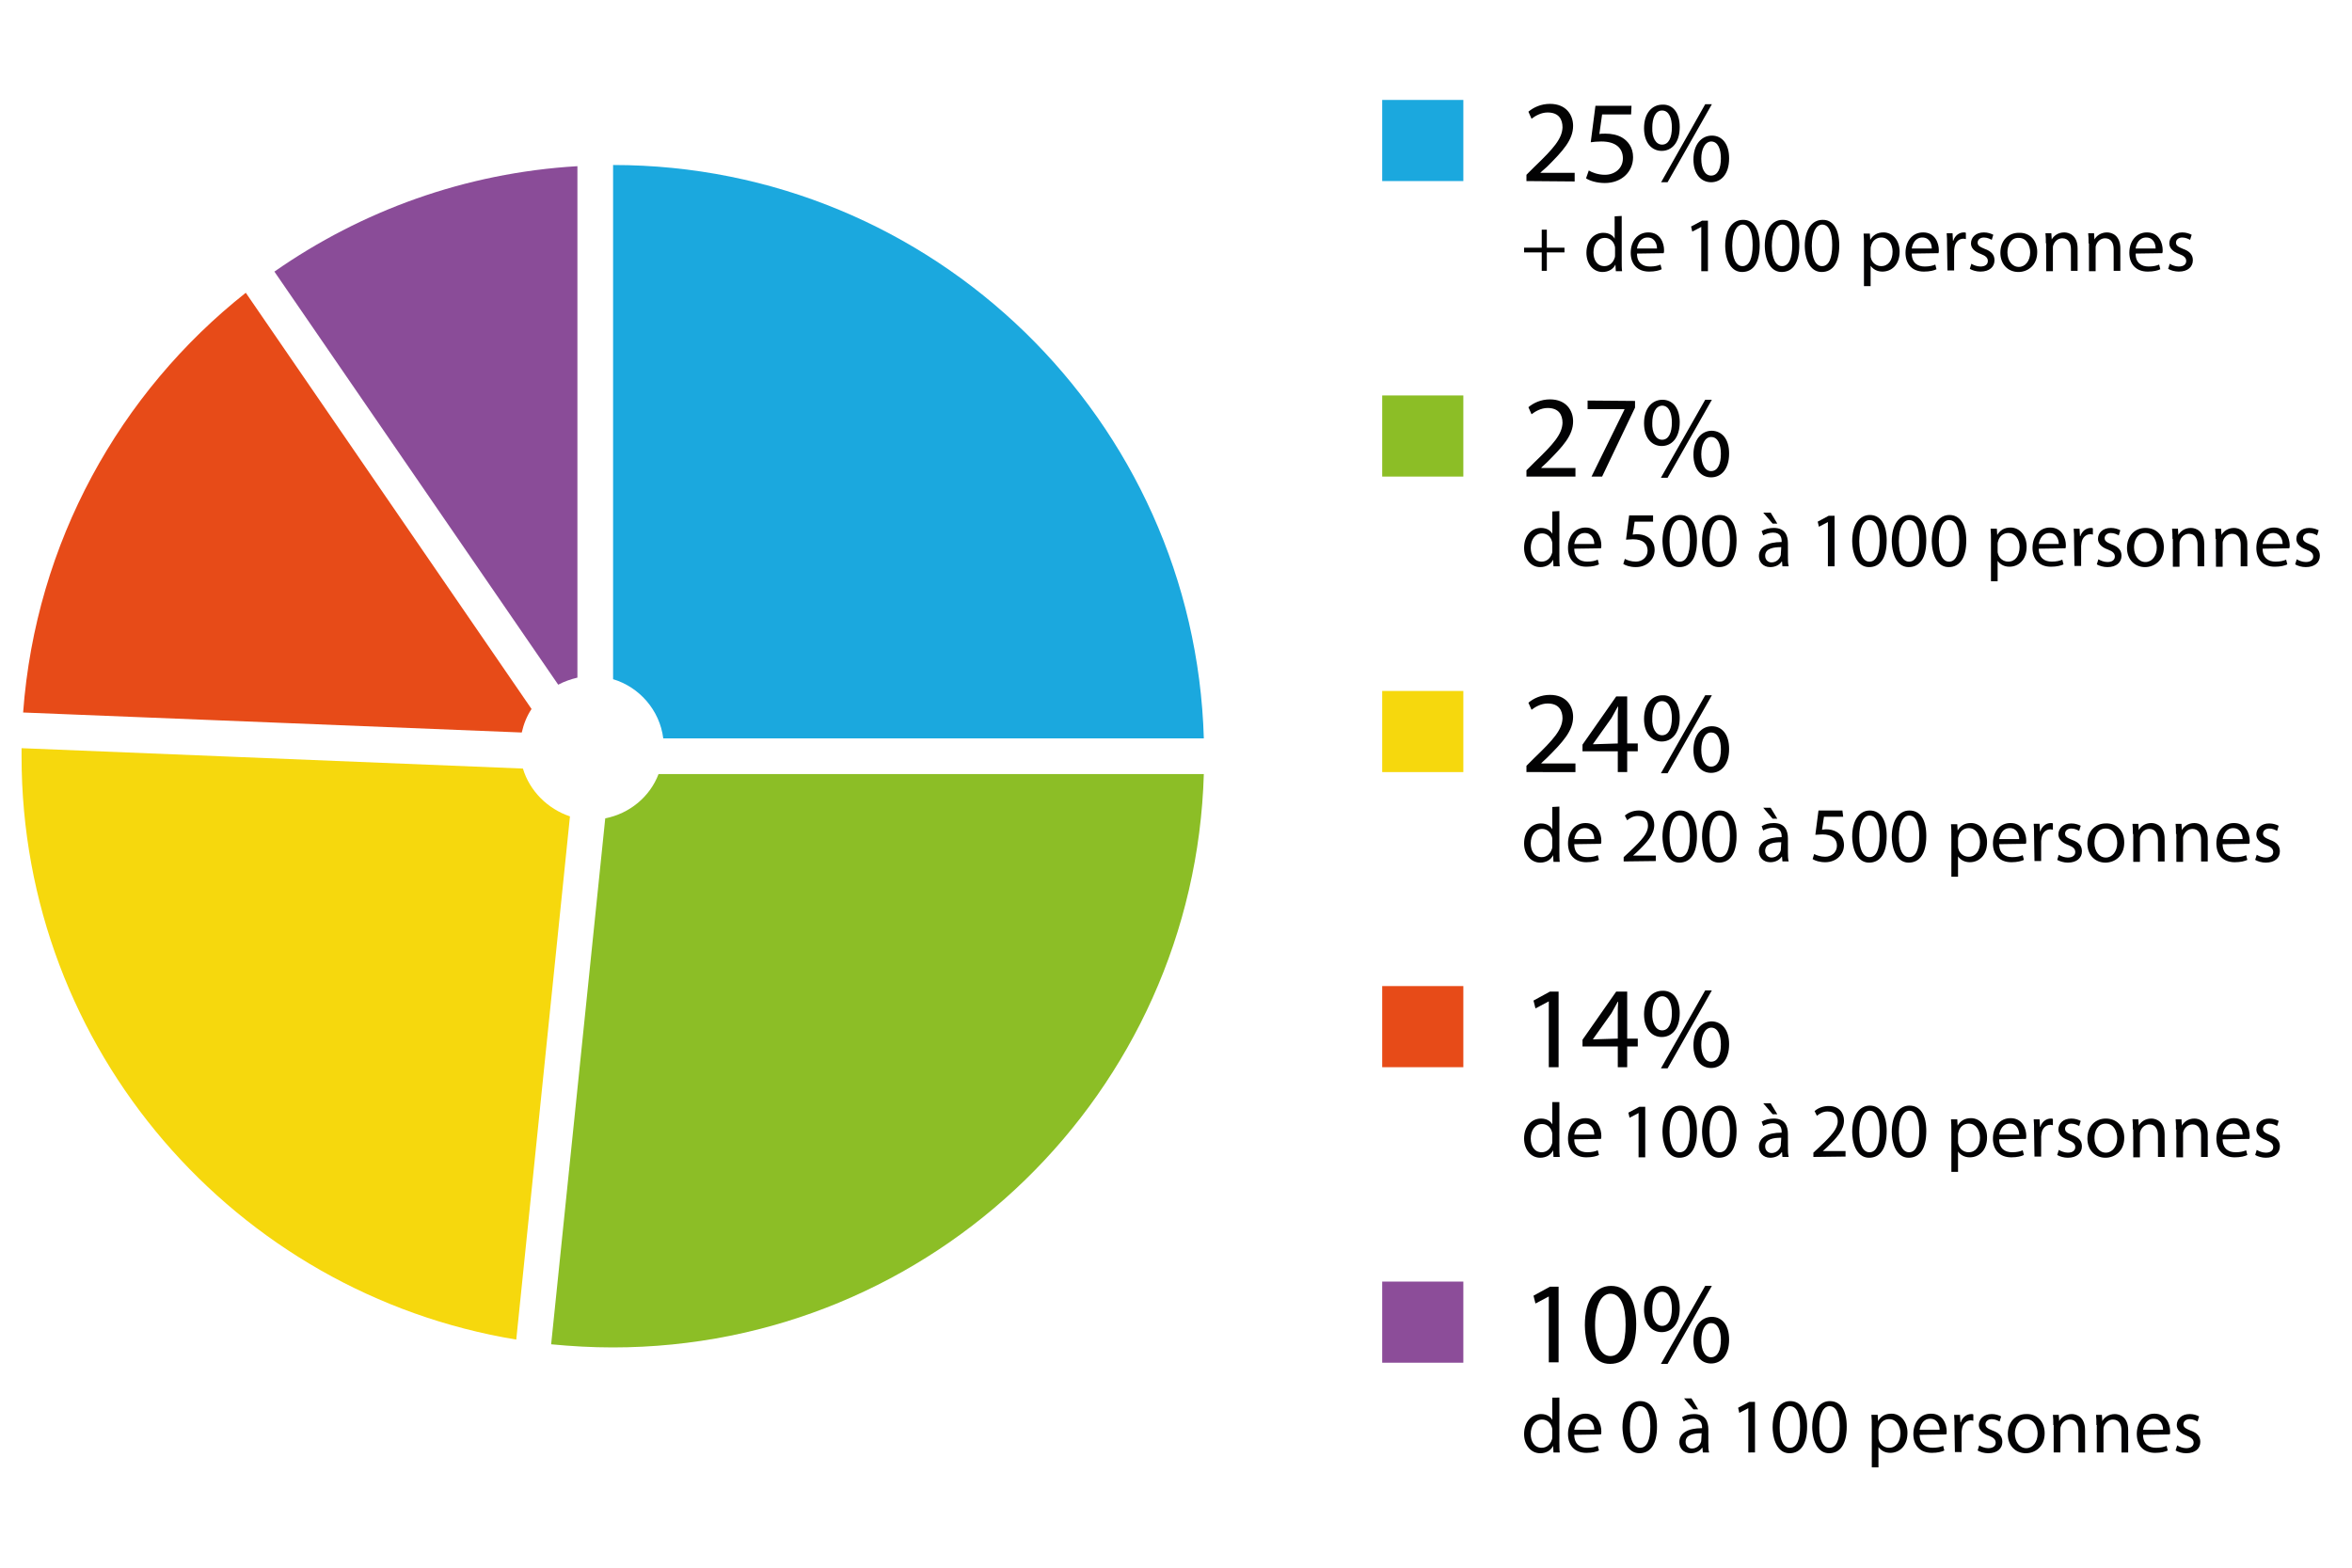 <?xml version="1.0" encoding="utf-8"?>
<!-- Generator: Adobe Illustrator 23.0.1, SVG Export Plug-In . SVG Version: 6.00 Build 0)  -->
<svg version="1.1" id="Calque_1" xmlns="http://www.w3.org/2000/svg" xmlns:xlink="http://www.w3.org/1999/xlink" x="0px" y="0px"
	 viewBox="0 0 600 400" style="enable-background:new 0 0 600 400;" xml:space="preserve">
<style type="text/css">
	.st0{fill:#1BA8DE;}
	.st1{fill:#8A4C98;}
	.st2{fill:#E74B18;}
	.st3{fill:#F6D80D;}
	.st4{fill:#8CBE26;}
	.st5{fill:#8C4D99;}
	.st6{fill:#020203;}
</style>
<g>
	<g>
		<path class="st0" d="M307.1,188.4H169.2c-0.9-7.2-6.1-13.1-12.8-15.1V42.1C238.1,42.1,304.7,107.2,307.1,188.4z"/>
		<path class="st1" d="M147.3,42.4v130.5c-1.7,0.4-3.4,1-4.9,1.8L70,69.3C92.2,53.8,118.6,44.1,147.3,42.4z"/>
		<path class="st2" d="M135.6,180.9c-1.2,1.8-2,3.8-2.5,6L5.9,181.8c3.2-43.4,24.7-81.7,56.8-107.1L135.6,180.9z"/>
		<path class="st3" d="M145.4,208.3l-13.7,133.5C60.1,330,5.5,267.9,5.5,193c0-0.7,0-1.4,0-2.1l127.9,5.2
			C135.1,201.8,139.7,206.4,145.4,208.3z"/>
		<path class="st4" d="M307.1,197.5c-2.4,81.2-69,146.3-150.8,146.3c-5.3,0-10.5-0.3-15.7-0.8l13.8-134.2
			c6.2-1.2,11.4-5.5,13.6-11.3L307.1,197.5L307.1,197.5z"/>
	</g>
	<g>
		<rect x="352.6" y="25.5" class="st0" width="20.7" height="20.7"/>
		<rect x="352.6" y="100.9" class="st4" width="20.7" height="20.7"/>
		<rect x="352.6" y="176.3" class="st3" width="20.7" height="20.7"/>
		<rect x="352.6" y="251.6" class="st2" width="20.7" height="20.7"/>
		<rect x="352.6" y="327" class="st5" width="20.7" height="20.7"/>
		<g>
			<path class="st6" d="M389.4,46.2v-1.6l2-2c4.9-4.7,7.1-7.2,7.2-10.1c0-2-0.9-3.8-3.8-3.8c-1.7,0-3.2,0.9-4.1,1.6l-0.8-1.8
				c1.3-1.1,3.2-2,5.5-2c4.2,0,5.9,2.9,5.9,5.6c0,3.6-2.6,6.4-6.6,10.4L393,44v0.1h8.7v2.2L389.4,46.2L389.4,46.2z"/>
			<path class="st6" d="M416.1,29.2h-7.4l-0.7,5c0.4-0.1,0.9-0.1,1.6-0.1c1.5,0,3,0.3,4.2,1c1.5,0.9,2.8,2.5,2.8,5
				c0,3.8-3,6.6-7.2,6.6c-2.1,0-3.9-0.6-4.8-1.2l0.7-2c0.8,0.5,2.4,1.1,4.1,1.1c2.5,0,4.6-1.6,4.6-4.2c0-2.5-1.7-4.3-5.5-4.3
				c-1.1,0-2,0.1-2.7,0.2l1.2-9.3h9.2L416.1,29.2L416.1,29.2z"/>
			<path class="st6" d="M428.5,32.4c0,4.1-2.1,6.1-4.6,6.1c-2.4,0-4.5-1.9-4.5-5.8c0-3.9,2.1-6,4.7-6
				C426.7,26.6,428.5,28.7,428.5,32.4z M421.5,32.6c-0.1,2.5,0.9,4.3,2.5,4.3c1.7,0,2.5-1.8,2.5-4.4c0-2.3-0.7-4.3-2.5-4.3
				C422.3,28.2,421.5,30.1,421.5,32.6z M423.7,46.6L435,26.6h1.7l-11.3,19.9H423.7z M441.1,40.4c0,4.1-2.1,6.1-4.6,6.1
				c-2.4,0-4.5-1.9-4.5-5.8c0-3.9,2.1-6.1,4.7-6.1C439.3,34.6,441.1,36.7,441.1,40.4z M434,40.5c0,2.5,0.9,4.3,2.5,4.3
				c1.7,0,2.5-1.8,2.5-4.4c0-2.3-0.7-4.3-2.5-4.3C434.9,36.2,434,38.1,434,40.5z"/>
		</g>
		<g>
			<path class="st6" d="M394.6,58.6v4.6h4.5v1.2h-4.5v4.7h-1.3v-4.7h-4.5v-1.2h4.5v-4.6H394.6z"/>
			<path class="st6" d="M413.7,55.1v11.6c0,0.8,0,1.8,0.1,2.5h-1.6l-0.1-1.7h0c-0.5,1.1-1.7,1.9-3.3,1.9c-2.3,0-4.1-2-4.1-4.9
				c0-3.2,2-5.1,4.3-5.1c1.5,0,2.5,0.7,2.9,1.5h0v-5.7L413.7,55.1L413.7,55.1z M412,63.4c0-0.2,0-0.5-0.1-0.7c-0.3-1.1-1.2-2-2.5-2
				c-1.8,0-2.9,1.6-2.9,3.7c0,1.9,0.9,3.5,2.8,3.5c1.2,0,2.2-0.8,2.6-2.1c0.1-0.2,0.1-0.5,0.1-0.8V63.4z"/>
			<path class="st6" d="M417.6,64.7c0,2.4,1.5,3.3,3.3,3.3c1.2,0,2-0.2,2.7-0.5l0.3,1.2c-0.6,0.3-1.7,0.6-3.2,0.6
				c-3,0-4.7-1.9-4.7-4.8c0-2.9,1.7-5.2,4.5-5.2c3.1,0,4,2.8,4,4.5c0,0.4,0,0.6-0.1,0.8L417.6,64.7L417.6,64.7z M422.7,63.4
				c0-1.1-0.5-2.8-2.4-2.8c-1.8,0-2.5,1.6-2.7,2.8H422.7z"/>
			<path class="st6" d="M434,57.9L434,57.9l-2.3,1.2l-0.3-1.3l2.8-1.5h1.5v12.9H434V57.9z"/>
			<path class="st6" d="M448.9,62.6c0,4.4-1.6,6.8-4.5,6.8c-2.5,0-4.2-2.4-4.3-6.6c0-4.3,1.9-6.7,4.5-6.7
				C447.3,56,448.9,58.5,448.9,62.6z M441.9,62.7c0,3.3,1,5.2,2.6,5.2c1.8,0,2.6-2.1,2.6-5.4c0-3.2-0.8-5.2-2.6-5.2
				C443,57.4,441.9,59.2,441.9,62.7z"/>
			<path class="st6" d="M459,62.6c0,4.4-1.6,6.8-4.5,6.8c-2.5,0-4.2-2.4-4.3-6.6c0-4.3,1.9-6.7,4.5-6.7C457.5,56,459,58.5,459,62.6z
				 M452,62.7c0,3.3,1,5.2,2.6,5.2c1.8,0,2.6-2.1,2.6-5.4c0-3.2-0.8-5.2-2.6-5.2C453.2,57.4,452,59.2,452,62.7z"/>
			<path class="st6" d="M469.2,62.6c0,4.4-1.6,6.8-4.5,6.8c-2.5,0-4.2-2.4-4.3-6.6c0-4.3,1.9-6.7,4.5-6.7
				C467.6,56,469.2,58.5,469.2,62.6z M462.2,62.7c0,3.3,1,5.2,2.6,5.2c1.8,0,2.6-2.1,2.6-5.4c0-3.2-0.8-5.2-2.6-5.2
				C463.3,57.4,462.2,59.2,462.2,62.7z"/>
			<path class="st6" d="M475.5,62.7c0-1.2,0-2.2-0.1-3.1h1.6l0.1,1.6h0c0.7-1.2,1.8-1.9,3.4-1.9c2.3,0,4.1,2,4.1,4.9
				c0,3.4-2.1,5.1-4.4,5.1c-1.3,0-2.4-0.6-3-1.5h0V73h-1.7L475.5,62.7L475.5,62.7z M477.2,65.2c0,0.3,0,0.5,0.1,0.7
				c0.3,1.2,1.4,2,2.6,2c1.8,0,2.9-1.5,2.9-3.7c0-1.9-1-3.6-2.9-3.6c-1.2,0-2.3,0.8-2.6,2.2c-0.1,0.2-0.1,0.5-0.1,0.7L477.2,65.2
				L477.2,65.2z"/>
			<path class="st6" d="M487.7,64.7c0,2.4,1.5,3.3,3.3,3.3c1.2,0,2-0.2,2.7-0.5l0.3,1.2c-0.6,0.3-1.7,0.6-3.2,0.6
				c-3,0-4.7-1.9-4.7-4.8c0-2.9,1.7-5.2,4.5-5.2c3.1,0,4,2.8,4,4.5c0,0.4,0,0.6-0.1,0.8L487.7,64.7L487.7,64.7z M492.8,63.4
				c0-1.1-0.5-2.8-2.4-2.8c-1.8,0-2.5,1.6-2.7,2.8H492.8z"/>
			<path class="st6" d="M496.7,62.5c0-1.1,0-2.1-0.1-3h1.5l0.1,1.9h0.1c0.4-1.3,1.5-2.1,2.7-2.1c0.2,0,0.3,0,0.5,0.1V61
				c-0.2,0-0.4-0.1-0.6-0.1c-1.2,0-2.1,0.9-2.3,2.2c0,0.2-0.1,0.5-0.1,0.8v5.1h-1.7L496.7,62.5L496.7,62.5z"/>
			<path class="st6" d="M502.9,67.3c0.5,0.3,1.4,0.7,2.3,0.7c1.3,0,1.9-0.6,1.9-1.4c0-0.8-0.5-1.3-1.8-1.8c-1.7-0.6-2.5-1.6-2.5-2.7
				c0-1.5,1.2-2.8,3.3-2.8c1,0,1.8,0.3,2.4,0.6l-0.4,1.3c-0.4-0.2-1.1-0.6-2-0.6c-1,0-1.6,0.6-1.6,1.3c0,0.8,0.6,1.1,1.8,1.6
				c1.7,0.6,2.5,1.5,2.5,2.9c0,1.7-1.3,2.9-3.6,2.9c-1,0-2-0.3-2.7-0.7L502.9,67.3z"/>
			<path class="st6" d="M519.7,64.3c0,3.5-2.5,5.1-4.8,5.1c-2.6,0-4.6-1.9-4.6-4.9c0-3.2,2.1-5.1,4.7-5.1
				C517.8,59.3,519.7,61.3,519.7,64.3z M512.1,64.4c0,2.1,1.2,3.7,2.9,3.7c1.7,0,2.9-1.6,2.9-3.7c0-1.6-0.8-3.7-2.9-3.7
				C513,60.6,512.1,62.5,512.1,64.4z"/>
			<path class="st6" d="M521.9,62.1c0-1,0-1.8-0.1-2.6h1.5l0.1,1.6h0c0.5-0.9,1.6-1.8,3.2-1.8c1.3,0,3.4,0.8,3.4,4.1v5.7h-1.7v-5.5
				c0-1.5-0.6-2.8-2.2-2.8c-1.1,0-2,0.8-2.3,1.8c-0.1,0.2-0.1,0.5-0.1,0.8v5.8h-1.7V62.1z"/>
			<path class="st6" d="M532.8,62.1c0-1,0-1.8-0.1-2.6h1.5l0.1,1.6h0c0.5-0.9,1.6-1.8,3.2-1.8c1.3,0,3.4,0.8,3.4,4.1v5.7h-1.7v-5.5
				c0-1.5-0.6-2.8-2.2-2.8c-1.1,0-2,0.8-2.3,1.8c-0.1,0.2-0.1,0.5-0.1,0.8v5.8h-1.7V62.1z"/>
			<path class="st6" d="M544.8,64.7c0,2.4,1.5,3.3,3.3,3.3c1.2,0,2-0.2,2.7-0.5l0.3,1.2c-0.6,0.3-1.7,0.6-3.2,0.6
				c-3,0-4.7-1.9-4.7-4.8c0-2.9,1.7-5.2,4.5-5.2c3.1,0,4,2.8,4,4.5c0,0.4,0,0.6-0.1,0.8L544.8,64.7L544.8,64.7z M549.9,63.4
				c0-1.1-0.5-2.8-2.4-2.8c-1.8,0-2.5,1.6-2.7,2.8H549.9z"/>
			<path class="st6" d="M553.5,67.3c0.5,0.3,1.4,0.7,2.3,0.7c1.3,0,1.9-0.6,1.9-1.4c0-0.8-0.5-1.3-1.8-1.8c-1.7-0.6-2.5-1.6-2.5-2.7
				c0-1.5,1.2-2.8,3.3-2.8c1,0,1.8,0.3,2.4,0.6l-0.4,1.3c-0.4-0.2-1.1-0.6-2-0.6c-1,0-1.6,0.6-1.6,1.3c0,0.8,0.6,1.1,1.8,1.6
				c1.7,0.6,2.5,1.5,2.5,2.9c0,1.7-1.3,2.9-3.6,2.9c-1,0-2-0.3-2.7-0.7L553.5,67.3z"/>
		</g>
		<g>
			<path class="st6" d="M389.4,121.6V120l2-2c4.9-4.7,7.1-7.2,7.2-10.1c0-2-0.9-3.8-3.8-3.8c-1.7,0-3.2,0.9-4.1,1.6l-0.8-1.8
				c1.3-1.1,3.2-2,5.5-2c4.2,0,5.9,2.9,5.9,5.6c0,3.6-2.6,6.4-6.6,10.4l-1.5,1.4v0.1h8.7v2.2H389.4z"/>
			<path class="st6" d="M417.1,102.3v1.7l-8.4,17.6H406l8.4-17.1v-0.1H405v-2.2L417.1,102.3L417.1,102.3z"/>
			<path class="st6" d="M428.5,107.7c0,4.1-2.1,6.1-4.6,6.1c-2.4,0-4.5-1.9-4.5-5.8c0-3.9,2.1-6,4.7-6
				C426.7,102,428.5,104.1,428.5,107.7z M421.5,107.9c-0.1,2.5,0.9,4.3,2.5,4.3c1.7,0,2.5-1.8,2.5-4.4c0-2.3-0.7-4.3-2.5-4.3
				C422.3,103.6,421.5,105.5,421.5,107.9z M423.7,121.9L435,102h1.7l-11.3,19.9H423.7z M441.1,115.7c0,4.1-2.1,6.1-4.6,6.1
				c-2.4,0-4.5-1.9-4.5-5.8c0-3.9,2.1-6.1,4.7-6.1C439.3,110,441.1,112,441.1,115.7z M434,115.9c0,2.5,0.9,4.3,2.5,4.3
				c1.7,0,2.5-1.8,2.5-4.4c0-2.3-0.7-4.3-2.5-4.3C434.9,111.5,434,113.5,434,115.9z"/>
		</g>
		<g>
			<path class="st6" d="M397.8,130.4V142c0,0.8,0,1.8,0.1,2.5h-1.6l-0.1-1.7h0c-0.5,1.1-1.7,1.9-3.3,1.9c-2.3,0-4.1-2-4.1-4.9
				c0-3.2,2-5.1,4.3-5.1c1.5,0,2.5,0.7,2.9,1.5h0v-5.7L397.8,130.4L397.8,130.4z M396,138.8c0-0.2,0-0.5-0.1-0.7
				c-0.3-1.1-1.2-2-2.5-2c-1.8,0-2.9,1.6-2.9,3.7c0,1.9,0.9,3.5,2.8,3.5c1.2,0,2.2-0.8,2.6-2.1c0.1-0.2,0.1-0.5,0.1-0.8V138.8z"/>
			<path class="st6" d="M401.6,140c0,2.4,1.5,3.3,3.3,3.3c1.2,0,2-0.2,2.7-0.5l0.3,1.2c-0.6,0.3-1.7,0.6-3.2,0.6
				c-3,0-4.7-1.9-4.7-4.8c0-2.9,1.7-5.2,4.5-5.2c3.1,0,4,2.8,4,4.5c0,0.4,0,0.6-0.1,0.8L401.6,140L401.6,140z M406.7,138.8
				c0-1.1-0.5-2.8-2.4-2.8c-1.8,0-2.5,1.6-2.7,2.8H406.7z"/>
			<path class="st6" d="M421.9,133.1H417l-0.5,3.3c0.3,0,0.6-0.1,1-0.1c1,0,2,0.2,2.8,0.7c1,0.6,1.8,1.7,1.8,3.3
				c0,2.5-2,4.4-4.8,4.4c-1.4,0-2.6-0.4-3.2-0.8l0.4-1.3c0.5,0.3,1.6,0.7,2.8,0.7c1.6,0,3-1.1,3-2.8c0-1.7-1.1-2.9-3.7-2.9
				c-0.7,0-1.3,0.1-1.8,0.1l0.8-6.2h6.1V133.1L421.9,133.1z"/>
			<path class="st6" d="M432.9,137.9c0,4.4-1.6,6.8-4.5,6.8c-2.5,0-4.2-2.4-4.3-6.6c0-4.3,1.9-6.7,4.5-6.7
				C431.4,131.4,432.9,133.8,432.9,137.9z M425.9,138.1c0,3.3,1,5.2,2.6,5.2c1.8,0,2.6-2.1,2.6-5.4c0-3.2-0.8-5.2-2.6-5.2
				C427,132.7,425.9,134.6,425.9,138.1z"/>
			<path class="st6" d="M443,137.9c0,4.4-1.6,6.8-4.5,6.8c-2.5,0-4.2-2.4-4.3-6.6c0-4.3,1.9-6.7,4.5-6.7
				C441.5,131.4,443,133.8,443,137.9z M436.1,138.1c0,3.3,1,5.2,2.6,5.2c1.8,0,2.6-2.1,2.6-5.4c0-3.2-0.8-5.2-2.6-5.2
				C437.2,132.7,436.1,134.6,436.1,138.1z"/>
			<path class="st6" d="M454.7,144.5l-0.1-1.2h-0.1c-0.5,0.8-1.6,1.4-2.9,1.4c-1.9,0-2.9-1.4-2.9-2.8c0-2.3,2.1-3.6,5.8-3.6v-0.2
				c0-0.8-0.2-2.2-2.2-2.2c-0.9,0-1.8,0.3-2.5,0.7l-0.4-1.1c0.8-0.5,1.9-0.8,3.1-0.8c2.9,0,3.6,2,3.6,3.9v3.6c0,0.8,0,1.6,0.2,2.3
				L454.7,144.5L454.7,144.5z M451.7,130.8l1.7,2.8h-1.2l-2.4-2.8H451.7z M454.4,139.6c-1.9,0-4.1,0.3-4.1,2.2
				c0,1.1,0.8,1.7,1.6,1.7c1.2,0,2-0.8,2.3-1.6c0.1-0.2,0.1-0.4,0.1-0.6L454.4,139.6L454.4,139.6z"/>
			<path class="st6" d="M466.3,133.2L466.3,133.2l-2.3,1.2l-0.3-1.3l2.8-1.5h1.5v12.9h-1.7V133.2z"/>
			<path class="st6" d="M481.3,137.9c0,4.4-1.6,6.8-4.5,6.8c-2.5,0-4.2-2.4-4.3-6.6c0-4.3,1.9-6.7,4.5-6.7
				C479.7,131.4,481.3,133.8,481.3,137.9z M474.3,138.1c0,3.3,1,5.2,2.6,5.2c1.8,0,2.6-2.1,2.6-5.4c0-3.2-0.8-5.2-2.6-5.2
				C475.4,132.7,474.3,134.6,474.3,138.1z"/>
			<path class="st6" d="M491.4,137.9c0,4.4-1.6,6.8-4.5,6.8c-2.5,0-4.2-2.4-4.3-6.6c0-4.3,1.9-6.7,4.5-6.7
				C489.9,131.4,491.4,133.8,491.4,137.9z M484.4,138.1c0,3.3,1,5.2,2.6,5.2c1.8,0,2.6-2.1,2.6-5.4c0-3.2-0.8-5.2-2.6-5.2
				C485.5,132.7,484.4,134.6,484.4,138.1z"/>
			<path class="st6" d="M501.6,137.9c0,4.4-1.6,6.8-4.5,6.8c-2.5,0-4.2-2.4-4.3-6.6c0-4.3,1.9-6.7,4.5-6.7
				C500,131.4,501.6,133.8,501.6,137.9z M494.6,138.1c0,3.3,1,5.2,2.6,5.2c1.8,0,2.6-2.1,2.6-5.4c0-3.2-0.8-5.2-2.6-5.2
				C495.7,132.7,494.6,134.6,494.6,138.1z"/>
			<path class="st6" d="M507.9,138c0-1.2,0-2.2-0.1-3.1h1.6l0.1,1.6h0c0.7-1.2,1.8-1.9,3.4-1.9c2.3,0,4.1,2,4.1,4.9
				c0,3.4-2.1,5.1-4.4,5.1c-1.3,0-2.4-0.6-3-1.5h0v5.2h-1.7L507.9,138L507.9,138z M509.6,140.6c0,0.3,0,0.5,0.1,0.7
				c0.3,1.2,1.4,2,2.6,2c1.8,0,2.9-1.5,2.9-3.7c0-1.9-1-3.6-2.9-3.6c-1.2,0-2.3,0.8-2.6,2.2c-0.1,0.2-0.1,0.5-0.1,0.7L509.6,140.6
				L509.6,140.6z"/>
			<path class="st6" d="M520.1,140c0,2.4,1.5,3.3,3.3,3.3c1.2,0,2-0.2,2.7-0.5l0.3,1.2c-0.6,0.3-1.7,0.6-3.2,0.6
				c-3,0-4.7-1.9-4.7-4.8c0-2.9,1.7-5.2,4.5-5.2c3.1,0,4,2.8,4,4.5c0,0.4,0,0.6-0.1,0.8L520.1,140L520.1,140z M525.2,138.8
				c0-1.1-0.5-2.8-2.4-2.8c-1.8,0-2.5,1.6-2.7,2.8H525.2z"/>
			<path class="st6" d="M529.1,137.9c0-1.1,0-2.1-0.1-3h1.5l0.1,1.9h0.1c0.4-1.3,1.5-2.1,2.7-2.1c0.2,0,0.3,0,0.5,0.1v1.6
				c-0.2,0-0.4-0.1-0.6-0.1c-1.2,0-2.1,0.9-2.3,2.2c0,0.2-0.1,0.5-0.1,0.8v5.1h-1.7L529.1,137.9L529.1,137.9z"/>
			<path class="st6" d="M535.3,142.7c0.5,0.3,1.4,0.7,2.3,0.7c1.3,0,1.9-0.6,1.9-1.4c0-0.8-0.5-1.3-1.8-1.8
				c-1.7-0.6-2.5-1.6-2.5-2.7c0-1.5,1.2-2.8,3.3-2.8c1,0,1.8,0.3,2.4,0.6l-0.4,1.3c-0.4-0.2-1.1-0.6-2-0.6c-1,0-1.6,0.6-1.6,1.3
				c0,0.8,0.6,1.1,1.8,1.6c1.7,0.6,2.5,1.5,2.5,2.9c0,1.7-1.3,2.9-3.6,2.9c-1,0-2-0.3-2.7-0.7L535.3,142.7z"/>
			<path class="st6" d="M552,139.6c0,3.5-2.5,5.1-4.8,5.1c-2.6,0-4.6-1.9-4.6-4.9c0-3.2,2.1-5.1,4.7-5.1
				C550.2,134.7,552,136.7,552,139.6z M544.4,139.7c0,2.1,1.2,3.7,2.9,3.7c1.7,0,2.9-1.6,2.9-3.7c0-1.6-0.8-3.7-2.9-3.7
				S544.4,137.9,544.4,139.7z"/>
			<path class="st6" d="M554.2,137.5c0-1,0-1.8-0.1-2.6h1.5l0.1,1.6h0c0.5-0.9,1.6-1.8,3.2-1.8c1.3,0,3.4,0.8,3.4,4.1v5.7h-1.7V139
				c0-1.5-0.6-2.8-2.2-2.8c-1.1,0-2,0.8-2.3,1.8c-0.1,0.2-0.1,0.5-0.1,0.8v5.8h-1.7V137.5z"/>
			<path class="st6" d="M565.2,137.5c0-1,0-1.8-0.1-2.6h1.5l0.1,1.6h0c0.5-0.9,1.6-1.8,3.2-1.8c1.3,0,3.4,0.8,3.4,4.1v5.7h-1.7V139
				c0-1.5-0.6-2.8-2.2-2.8c-1.1,0-2,0.8-2.3,1.8c-0.1,0.2-0.1,0.5-0.1,0.8v5.8h-1.7V137.5z"/>
			<path class="st6" d="M577.2,140c0,2.4,1.5,3.3,3.3,3.3c1.2,0,2-0.2,2.7-0.5l0.3,1.2c-0.6,0.3-1.7,0.6-3.2,0.6
				c-3,0-4.7-1.9-4.7-4.8c0-2.9,1.7-5.2,4.5-5.2c3.1,0,4,2.8,4,4.5c0,0.4,0,0.6-0.1,0.8L577.2,140L577.2,140z M582.3,138.8
				c0-1.1-0.5-2.8-2.4-2.8c-1.8,0-2.5,1.6-2.7,2.8H582.3z"/>
			<path class="st6" d="M585.9,142.7c0.5,0.3,1.4,0.7,2.3,0.7c1.3,0,1.9-0.6,1.9-1.4c0-0.8-0.5-1.3-1.8-1.8
				c-1.7-0.6-2.5-1.6-2.5-2.7c0-1.5,1.2-2.8,3.3-2.8c1,0,1.8,0.3,2.4,0.6l-0.4,1.3c-0.4-0.2-1.1-0.6-2-0.6c-1,0-1.6,0.6-1.6,1.3
				c0,0.8,0.6,1.1,1.8,1.6c1.7,0.6,2.5,1.5,2.5,2.9c0,1.7-1.3,2.9-3.6,2.9c-1,0-2-0.3-2.7-0.7L585.9,142.7z"/>
		</g>
		<g>
			<path class="st6" d="M389.4,197v-1.6l2-2c4.9-4.7,7.1-7.2,7.2-10.1c0-2-0.9-3.8-3.8-3.8c-1.7,0-3.2,0.9-4.1,1.6l-0.8-1.8
				c1.3-1.1,3.2-2,5.5-2c4.2,0,5.9,2.9,5.9,5.6c0,3.6-2.6,6.4-6.6,10.4l-1.5,1.4v0.1h8.7v2.2H389.4z"/>
			<path class="st6" d="M412.7,197v-5.3h-9V190l8.6-12.3h2.8v12h2.7v2h-2.7v5.3L412.7,197L412.7,197z M412.7,189.7v-6.4
				c0-1,0-2,0.1-3h-0.1c-0.6,1.1-1.1,2-1.6,2.9l-4.7,6.6v0.1L412.7,189.7L412.7,189.7z"/>
			<path class="st6" d="M428.5,183.1c0,4.1-2.1,6.1-4.6,6.1c-2.4,0-4.5-1.9-4.5-5.8c0-3.9,2.1-6,4.7-6
				C426.7,177.3,428.5,179.4,428.5,183.1z M421.5,183.3c-0.1,2.5,0.9,4.3,2.5,4.3c1.7,0,2.5-1.8,2.5-4.4c0-2.3-0.7-4.3-2.5-4.3
				C422.3,178.9,421.5,180.8,421.5,183.3z M423.7,197.3l11.3-19.9h1.7l-11.3,19.9H423.7z M441.1,191.1c0,4.1-2.1,6.1-4.6,6.1
				c-2.4,0-4.5-1.9-4.5-5.8c0-3.9,2.1-6.1,4.7-6.1C439.3,185.3,441.1,187.4,441.1,191.1z M434,191.3c0,2.5,0.9,4.3,2.5,4.3
				c1.7,0,2.5-1.8,2.5-4.4c0-2.3-0.7-4.3-2.5-4.3C434.9,186.9,434,188.8,434,191.3z"/>
		</g>
		<g>
			<path class="st6" d="M397.8,205.8v11.6c0,0.8,0,1.8,0.1,2.5h-1.6l-0.1-1.7h0c-0.5,1.1-1.7,1.9-3.3,1.9c-2.3,0-4.1-2-4.1-4.9
				c0-3.2,2-5.1,4.3-5.1c1.5,0,2.5,0.7,2.9,1.5h0v-5.7L397.8,205.8L397.8,205.8z M396,214.2c0-0.2,0-0.5-0.1-0.7
				c-0.3-1.1-1.2-2-2.5-2c-1.8,0-2.9,1.6-2.9,3.7c0,1.9,0.9,3.5,2.8,3.5c1.2,0,2.2-0.8,2.6-2.1c0.1-0.2,0.1-0.5,0.1-0.8V214.2z"/>
			<path class="st6" d="M401.6,215.4c0,2.4,1.5,3.3,3.3,3.3c1.2,0,2-0.2,2.7-0.5l0.3,1.2c-0.6,0.3-1.7,0.6-3.2,0.6
				c-3,0-4.7-1.9-4.7-4.8c0-2.9,1.7-5.2,4.5-5.2c3.1,0,4,2.8,4,4.5c0,0.4,0,0.6-0.1,0.8L401.6,215.4L401.6,215.4z M406.7,214.1
				c0-1.1-0.5-2.8-2.4-2.8c-1.8,0-2.5,1.6-2.7,2.8H406.7z"/>
			<path class="st6" d="M414.2,219.8v-1.1l1.4-1.3c3.3-3.1,4.8-4.8,4.8-6.7c0-1.3-0.6-2.5-2.6-2.5c-1.2,0-2.1,0.6-2.7,1.1l-0.6-1.2
				c0.9-0.8,2.2-1.3,3.6-1.3c2.8,0,3.9,1.9,3.9,3.7c0,2.4-1.7,4.3-4.4,6.9l-1,0.9v0h5.8v1.4L414.2,219.8L414.2,219.8z"/>
			<path class="st6" d="M432.9,213.3c0,4.4-1.6,6.8-4.5,6.8c-2.5,0-4.2-2.4-4.3-6.6c0-4.3,1.9-6.7,4.5-6.7
				C431.4,206.8,432.9,209.2,432.9,213.3z M425.9,213.5c0,3.3,1,5.2,2.6,5.2c1.8,0,2.6-2.1,2.6-5.4c0-3.2-0.8-5.2-2.6-5.2
				C427,208.1,425.9,210,425.9,213.5z"/>
			<path class="st6" d="M443,213.3c0,4.4-1.6,6.8-4.5,6.8c-2.5,0-4.2-2.4-4.3-6.6c0-4.3,1.9-6.7,4.5-6.7
				C441.5,206.8,443,209.2,443,213.3z M436.1,213.5c0,3.3,1,5.2,2.6,5.2c1.8,0,2.6-2.1,2.6-5.4c0-3.2-0.8-5.2-2.6-5.2
				C437.2,208.1,436.1,210,436.1,213.5z"/>
			<path class="st6" d="M454.7,219.8l-0.1-1.2h-0.1c-0.5,0.8-1.6,1.4-2.9,1.4c-1.9,0-2.9-1.4-2.9-2.8c0-2.3,2.1-3.6,5.8-3.6v-0.2
				c0-0.8-0.2-2.2-2.2-2.2c-0.9,0-1.8,0.3-2.5,0.7l-0.4-1.1c0.8-0.5,1.9-0.8,3.1-0.8c2.9,0,3.6,2,3.6,3.9v3.6c0,0.8,0,1.6,0.2,2.3
				L454.7,219.8L454.7,219.8z M451.7,206.1l1.7,2.8h-1.2l-2.4-2.8H451.7z M454.4,214.9c-1.9,0-4.1,0.3-4.1,2.2
				c0,1.1,0.8,1.7,1.6,1.7c1.2,0,2-0.8,2.3-1.6c0.1-0.2,0.1-0.4,0.1-0.6L454.4,214.9L454.4,214.9z"/>
			<path class="st6" d="M470.2,208.4h-4.9l-0.5,3.3c0.3,0,0.6-0.1,1-0.1c1,0,2,0.2,2.8,0.7c1,0.6,1.8,1.7,1.8,3.3
				c0,2.5-2,4.4-4.8,4.4c-1.4,0-2.6-0.4-3.2-0.8l0.4-1.3c0.5,0.3,1.6,0.7,2.8,0.7c1.6,0,3-1.1,3-2.8c0-1.7-1.1-2.9-3.7-2.9
				c-0.7,0-1.3,0.1-1.8,0.1l0.8-6.2h6.1L470.2,208.4L470.2,208.4z"/>
			<path class="st6" d="M481.3,213.3c0,4.4-1.6,6.8-4.5,6.8c-2.5,0-4.2-2.4-4.3-6.6c0-4.3,1.9-6.7,4.5-6.7
				C479.7,206.8,481.3,209.2,481.3,213.3z M474.3,213.5c0,3.3,1,5.2,2.6,5.2c1.8,0,2.6-2.1,2.6-5.4c0-3.2-0.8-5.2-2.6-5.2
				C475.4,208.1,474.3,210,474.3,213.5z"/>
			<path class="st6" d="M491.4,213.3c0,4.4-1.6,6.8-4.5,6.8c-2.5,0-4.2-2.4-4.3-6.6c0-4.3,1.9-6.7,4.5-6.7
				C489.9,206.8,491.4,209.2,491.4,213.3z M484.4,213.5c0,3.3,1,5.2,2.6,5.2c1.8,0,2.6-2.1,2.6-5.4c0-3.2-0.8-5.2-2.6-5.2
				C485.5,208.1,484.4,210,484.4,213.5z"/>
			<path class="st6" d="M497.8,213.4c0-1.2,0-2.2-0.1-3.1h1.6l0.1,1.6h0c0.7-1.2,1.8-1.9,3.4-1.9c2.3,0,4.1,2,4.1,4.9
				c0,3.4-2.1,5.1-4.4,5.1c-1.3,0-2.4-0.6-3-1.5h0v5.2h-1.7L497.8,213.4L497.8,213.4z M499.5,215.9c0,0.3,0,0.5,0.1,0.7
				c0.3,1.2,1.4,2,2.6,2c1.8,0,2.9-1.5,2.9-3.7c0-1.9-1-3.6-2.9-3.6c-1.2,0-2.3,0.8-2.6,2.2c-0.1,0.2-0.1,0.5-0.1,0.7L499.5,215.9
				L499.5,215.9z"/>
			<path class="st6" d="M510,215.4c0,2.4,1.5,3.3,3.3,3.3c1.2,0,2-0.2,2.7-0.5l0.3,1.2c-0.6,0.3-1.7,0.6-3.2,0.6
				c-3,0-4.7-1.9-4.7-4.8c0-2.9,1.7-5.2,4.5-5.2c3.1,0,4,2.8,4,4.5c0,0.4,0,0.6-0.1,0.8L510,215.4L510,215.4z M515.1,214.1
				c0-1.1-0.5-2.8-2.4-2.8c-1.8,0-2.5,1.6-2.7,2.8H515.1z"/>
			<path class="st6" d="M518.9,213.2c0-1.1,0-2.1-0.1-3h1.5l0.1,1.9h0.1c0.4-1.3,1.5-2.1,2.7-2.1c0.2,0,0.3,0,0.5,0.1v1.6
				c-0.2,0-0.4-0.1-0.6-0.1c-1.2,0-2.1,0.9-2.3,2.2c0,0.2-0.1,0.5-0.1,0.8v5.1h-1.7L518.9,213.2L518.9,213.2z"/>
			<path class="st6" d="M525.2,218.1c0.5,0.3,1.4,0.7,2.3,0.7c1.3,0,1.9-0.6,1.9-1.4c0-0.8-0.5-1.3-1.8-1.8
				c-1.7-0.6-2.5-1.6-2.5-2.7c0-1.5,1.2-2.8,3.3-2.8c1,0,1.8,0.3,2.4,0.6l-0.4,1.3c-0.4-0.2-1.1-0.6-2-0.6c-1,0-1.6,0.6-1.6,1.3
				c0,0.8,0.6,1.1,1.8,1.6c1.7,0.6,2.5,1.5,2.5,2.9c0,1.7-1.3,2.9-3.6,2.9c-1,0-2-0.3-2.7-0.7L525.2,218.1z"/>
			<path class="st6" d="M541.9,215c0,3.5-2.5,5.1-4.8,5.1c-2.6,0-4.6-1.9-4.6-4.9c0-3.2,2.1-5.1,4.7-5.1
				C540,210,541.9,212,541.9,215z M534.3,215.1c0,2.1,1.2,3.7,2.9,3.7c1.7,0,2.9-1.6,2.9-3.7c0-1.6-0.8-3.7-2.9-3.7
				S534.3,213.2,534.3,215.1z"/>
			<path class="st6" d="M544.1,212.8c0-1,0-1.8-0.1-2.6h1.5l0.1,1.6h0c0.5-0.9,1.6-1.8,3.2-1.8c1.3,0,3.4,0.8,3.4,4.1v5.7h-1.7v-5.5
				c0-1.5-0.6-2.8-2.2-2.8c-1.1,0-2,0.8-2.3,1.8c-0.1,0.2-0.1,0.5-0.1,0.8v5.8h-1.7V212.8z"/>
			<path class="st6" d="M555.1,212.8c0-1,0-1.8-0.1-2.6h1.5l0.1,1.6h0c0.5-0.9,1.6-1.8,3.2-1.8c1.3,0,3.4,0.8,3.4,4.1v5.7h-1.7v-5.5
				c0-1.5-0.6-2.8-2.2-2.8c-1.1,0-2,0.8-2.3,1.8c-0.1,0.2-0.1,0.5-0.1,0.8v5.8h-1.7V212.8z"/>
			<path class="st6" d="M567,215.4c0,2.4,1.5,3.3,3.3,3.3c1.2,0,2-0.2,2.7-0.5l0.3,1.2c-0.6,0.3-1.7,0.6-3.2,0.6
				c-3,0-4.7-1.9-4.7-4.8c0-2.9,1.7-5.2,4.5-5.2c3.1,0,4,2.8,4,4.5c0,0.4,0,0.6-0.1,0.8L567,215.4L567,215.4z M572.1,214.1
				c0-1.1-0.5-2.8-2.4-2.8c-1.8,0-2.5,1.6-2.7,2.8H572.1z"/>
			<path class="st6" d="M575.7,218.1c0.5,0.3,1.4,0.7,2.3,0.7c1.3,0,1.9-0.6,1.9-1.4c0-0.8-0.5-1.3-1.8-1.8
				c-1.7-0.6-2.5-1.6-2.5-2.7c0-1.5,1.2-2.8,3.3-2.8c1,0,1.8,0.3,2.4,0.6l-0.4,1.3c-0.4-0.2-1.1-0.6-2-0.6c-1,0-1.6,0.6-1.6,1.3
				c0,0.8,0.6,1.1,1.8,1.6c1.7,0.6,2.5,1.5,2.5,2.9c0,1.7-1.3,2.9-3.6,2.9c-1,0-2-0.3-2.7-0.7L575.7,218.1z"/>
		</g>
		<g>
			<path class="st6" d="M395.1,255.5L395.1,255.5l-3.4,1.8l-0.5-2l4.2-2.3h2.2v19.3h-2.5V255.5z"/>
			<path class="st6" d="M412.7,272.3v-5.3h-9v-1.7l8.6-12.3h2.8v12h2.7v2h-2.7v5.3L412.7,272.3L412.7,272.3z M412.7,265v-6.4
				c0-1,0-2,0.1-3h-0.1c-0.6,1.1-1.1,2-1.6,2.9l-4.7,6.6v0.1L412.7,265L412.7,265z"/>
			<path class="st6" d="M428.5,258.5c0,4.1-2.1,6.1-4.6,6.1c-2.4,0-4.5-1.9-4.5-5.8c0-3.9,2.1-6,4.7-6
				C426.7,252.7,428.5,254.8,428.5,258.5z M421.5,258.6c-0.1,2.5,0.9,4.3,2.5,4.3c1.7,0,2.5-1.8,2.5-4.4c0-2.3-0.7-4.3-2.5-4.3
				C422.3,254.3,421.5,256.2,421.5,258.6z M423.7,272.6l11.3-19.9h1.7l-11.3,19.9H423.7z M441.1,266.4c0,4.1-2.1,6.1-4.6,6.1
				c-2.4,0-4.5-1.9-4.5-5.8c0-3.9,2.1-6.1,4.7-6.1C439.3,260.7,441.1,262.8,441.1,266.4z M434,266.6c0,2.5,0.9,4.3,2.5,4.3
				c1.7,0,2.5-1.8,2.5-4.4c0-2.3-0.7-4.3-2.5-4.3C434.9,262.3,434,264.2,434,266.6z"/>
		</g>
		<g>
			<path class="st6" d="M397.8,281.1v11.6c0,0.8,0,1.8,0.1,2.5h-1.6l-0.1-1.7h0c-0.5,1.1-1.7,1.9-3.3,1.9c-2.3,0-4.1-2-4.1-4.9
				c0-3.2,2-5.1,4.3-5.1c1.5,0,2.5,0.7,2.9,1.5h0v-5.7H397.8z M396,289.5c0-0.2,0-0.5-0.1-0.7c-0.3-1.1-1.2-2-2.5-2
				c-1.8,0-2.9,1.6-2.9,3.7c0,1.9,0.9,3.5,2.8,3.5c1.2,0,2.2-0.8,2.6-2.1c0.1-0.2,0.1-0.5,0.1-0.8V289.5z"/>
			<path class="st6" d="M401.6,290.7c0,2.4,1.5,3.3,3.3,3.3c1.2,0,2-0.2,2.7-0.5l0.3,1.2c-0.6,0.3-1.7,0.6-3.2,0.6
				c-3,0-4.7-1.9-4.7-4.8c0-2.9,1.7-5.2,4.5-5.2c3.1,0,4,2.8,4,4.5c0,0.4,0,0.6-0.1,0.8L401.6,290.7L401.6,290.7z M406.7,289.5
				c0-1.1-0.5-2.8-2.4-2.8c-1.8,0-2.5,1.6-2.7,2.8H406.7z"/>
			<path class="st6" d="M418,284L418,284l-2.3,1.2l-0.3-1.3l2.8-1.5h1.5v12.9H418V284z"/>
			<path class="st6" d="M432.9,288.6c0,4.4-1.6,6.8-4.5,6.8c-2.5,0-4.2-2.4-4.3-6.6c0-4.3,1.9-6.7,4.5-6.7
				C431.4,282.1,432.9,284.5,432.9,288.6z M425.9,288.8c0,3.3,1,5.2,2.6,5.2c1.8,0,2.6-2.1,2.6-5.4c0-3.2-0.8-5.2-2.6-5.2
				C427,283.5,425.9,285.3,425.9,288.8z"/>
			<path class="st6" d="M443,288.6c0,4.4-1.6,6.8-4.5,6.8c-2.5,0-4.2-2.4-4.3-6.6c0-4.3,1.9-6.7,4.5-6.7
				C441.5,282.1,443,284.5,443,288.6z M436.1,288.8c0,3.3,1,5.2,2.6,5.2c1.8,0,2.6-2.1,2.6-5.4c0-3.2-0.8-5.2-2.6-5.2
				C437.2,283.5,436.1,285.3,436.1,288.8z"/>
			<path class="st6" d="M454.7,295.2l-0.1-1.2h-0.1c-0.5,0.8-1.6,1.4-2.9,1.4c-1.9,0-2.9-1.4-2.9-2.8c0-2.3,2.1-3.6,5.8-3.6v-0.2
				c0-0.8-0.2-2.2-2.2-2.2c-0.9,0-1.8,0.3-2.5,0.7l-0.4-1.1c0.8-0.5,1.9-0.8,3.1-0.8c2.9,0,3.6,2,3.6,3.9v3.6c0,0.8,0,1.6,0.2,2.3
				L454.7,295.2L454.7,295.2z M451.7,281.5l1.7,2.8h-1.2l-2.4-2.8H451.7z M454.4,290.3c-1.9,0-4.1,0.3-4.1,2.2
				c0,1.1,0.8,1.7,1.6,1.7c1.2,0,2-0.8,2.3-1.6c0.1-0.2,0.1-0.4,0.1-0.6L454.4,290.3L454.4,290.3z"/>
			<path class="st6" d="M462.6,295.2v-1.1l1.4-1.3c3.3-3.1,4.8-4.8,4.8-6.7c0-1.3-0.6-2.5-2.6-2.5c-1.2,0-2.1,0.6-2.7,1.1l-0.6-1.2
				c0.9-0.8,2.2-1.3,3.6-1.3c2.8,0,3.9,1.9,3.9,3.7c0,2.4-1.7,4.3-4.4,6.9l-1,0.9v0h5.8v1.4L462.6,295.2L462.6,295.2z"/>
			<path class="st6" d="M481.3,288.6c0,4.4-1.6,6.8-4.5,6.8c-2.5,0-4.2-2.4-4.3-6.6c0-4.3,1.9-6.7,4.5-6.7
				C479.7,282.1,481.3,284.5,481.3,288.6z M474.3,288.8c0,3.3,1,5.2,2.6,5.2c1.8,0,2.6-2.1,2.6-5.4c0-3.2-0.8-5.2-2.6-5.2
				C475.4,283.5,474.3,285.3,474.3,288.8z"/>
			<path class="st6" d="M491.4,288.6c0,4.4-1.6,6.8-4.5,6.8c-2.5,0-4.2-2.4-4.3-6.6c0-4.3,1.9-6.7,4.5-6.7
				C489.9,282.1,491.4,284.5,491.4,288.6z M484.4,288.8c0,3.3,1,5.2,2.6,5.2c1.8,0,2.6-2.1,2.6-5.4c0-3.2-0.8-5.2-2.6-5.2
				C485.5,283.5,484.4,285.3,484.4,288.8z"/>
			<path class="st6" d="M497.8,288.7c0-1.2,0-2.2-0.1-3.1h1.6l0.1,1.6h0c0.7-1.2,1.8-1.9,3.4-1.9c2.3,0,4.1,2,4.1,4.9
				c0,3.4-2.1,5.1-4.4,5.1c-1.3,0-2.4-0.6-3-1.5h0v5.2h-1.7L497.8,288.7L497.8,288.7z M499.5,291.3c0,0.3,0,0.5,0.1,0.7
				c0.3,1.2,1.4,2,2.6,2c1.8,0,2.9-1.5,2.9-3.7c0-1.9-1-3.6-2.9-3.6c-1.2,0-2.3,0.8-2.6,2.2c-0.1,0.2-0.1,0.5-0.1,0.7L499.5,291.3
				L499.5,291.3z"/>
			<path class="st6" d="M510,290.7c0,2.4,1.5,3.3,3.3,3.3c1.2,0,2-0.2,2.7-0.5l0.3,1.2c-0.6,0.3-1.7,0.6-3.2,0.6
				c-3,0-4.7-1.9-4.7-4.8c0-2.9,1.7-5.2,4.5-5.2c3.1,0,4,2.8,4,4.5c0,0.4,0,0.6-0.1,0.8L510,290.7L510,290.7z M515.1,289.5
				c0-1.1-0.5-2.8-2.4-2.8c-1.8,0-2.5,1.6-2.7,2.8H515.1z"/>
			<path class="st6" d="M518.9,288.6c0-1.1,0-2.1-0.1-3h1.5l0.1,1.9h0.1c0.4-1.3,1.5-2.1,2.7-2.1c0.2,0,0.3,0,0.5,0.1v1.6
				c-0.2,0-0.4-0.1-0.6-0.1c-1.2,0-2.1,0.9-2.3,2.2c0,0.2-0.1,0.5-0.1,0.8v5.1h-1.7L518.9,288.6L518.9,288.6z"/>
			<path class="st6" d="M525.2,293.4c0.5,0.3,1.4,0.7,2.3,0.7c1.3,0,1.9-0.6,1.9-1.4c0-0.8-0.5-1.3-1.8-1.8
				c-1.7-0.6-2.5-1.6-2.5-2.7c0-1.5,1.2-2.8,3.3-2.8c1,0,1.8,0.3,2.4,0.6l-0.4,1.3c-0.4-0.2-1.1-0.6-2-0.6c-1,0-1.6,0.6-1.6,1.3
				c0,0.8,0.6,1.1,1.8,1.6c1.7,0.6,2.5,1.5,2.5,2.9c0,1.7-1.3,2.9-3.6,2.9c-1,0-2-0.3-2.7-0.7L525.2,293.4z"/>
			<path class="st6" d="M541.9,290.3c0,3.5-2.5,5.1-4.8,5.1c-2.6,0-4.6-1.9-4.6-4.9c0-3.2,2.1-5.1,4.7-5.1
				C540,285.4,541.9,287.4,541.9,290.3z M534.3,290.4c0,2.1,1.2,3.7,2.9,3.7c1.7,0,2.9-1.6,2.9-3.7c0-1.6-0.8-3.7-2.9-3.7
				S534.3,288.6,534.3,290.4z"/>
			<path class="st6" d="M544.1,288.2c0-1,0-1.8-0.1-2.6h1.5l0.1,1.6h0c0.5-0.9,1.6-1.8,3.2-1.8c1.3,0,3.4,0.8,3.4,4.1v5.7h-1.7v-5.5
				c0-1.5-0.6-2.8-2.2-2.8c-1.1,0-2,0.8-2.3,1.8c-0.1,0.2-0.1,0.5-0.1,0.8v5.8h-1.7V288.2z"/>
			<path class="st6" d="M555.1,288.2c0-1,0-1.8-0.1-2.6h1.5l0.1,1.6h0c0.5-0.9,1.6-1.8,3.2-1.8c1.3,0,3.4,0.8,3.4,4.1v5.7h-1.7v-5.5
				c0-1.5-0.6-2.8-2.2-2.8c-1.1,0-2,0.8-2.3,1.8c-0.1,0.2-0.1,0.5-0.1,0.8v5.8h-1.7V288.2z"/>
			<path class="st6" d="M567,290.7c0,2.4,1.5,3.3,3.3,3.3c1.2,0,2-0.2,2.7-0.5l0.3,1.2c-0.6,0.3-1.7,0.6-3.2,0.6
				c-3,0-4.7-1.9-4.7-4.8c0-2.9,1.7-5.2,4.5-5.2c3.1,0,4,2.8,4,4.5c0,0.4,0,0.6-0.1,0.8L567,290.7L567,290.7z M572.1,289.5
				c0-1.1-0.5-2.8-2.4-2.8c-1.8,0-2.5,1.6-2.7,2.8H572.1z"/>
			<path class="st6" d="M575.7,293.4c0.5,0.3,1.4,0.7,2.3,0.7c1.3,0,1.9-0.6,1.9-1.4c0-0.8-0.5-1.3-1.8-1.8
				c-1.7-0.6-2.5-1.6-2.5-2.7c0-1.5,1.2-2.8,3.3-2.8c1,0,1.8,0.3,2.4,0.6l-0.4,1.3c-0.4-0.2-1.1-0.6-2-0.6c-1,0-1.6,0.6-1.6,1.3
				c0,0.8,0.6,1.1,1.8,1.6c1.7,0.6,2.5,1.5,2.5,2.9c0,1.7-1.3,2.9-3.6,2.9c-1,0-2-0.3-2.7-0.7L575.7,293.4z"/>
		</g>
		<g>
			<path class="st6" d="M395.1,330.8L395.1,330.8l-3.4,1.8l-0.5-2l4.2-2.3h2.2v19.3h-2.5V330.8z"/>
			<path class="st6" d="M417.4,337.8c0,6.6-2.4,10.2-6.7,10.2c-3.8,0-6.3-3.5-6.4-9.9c0-6.5,2.8-10,6.7-10
				C415.1,328.1,417.4,331.7,417.4,337.8z M406.9,338.1c0,5,1.5,7.9,3.9,7.9c2.7,0,3.9-3.1,3.9-8c0-4.7-1.2-7.9-3.9-7.9
				C408.6,330.1,406.9,332.9,406.9,338.1z"/>
			<path class="st6" d="M428.5,333.8c0,4.1-2.1,6.1-4.6,6.1c-2.4,0-4.5-1.9-4.5-5.8c0-3.9,2.1-6,4.7-6
				C426.7,328.1,428.5,330.1,428.5,333.8z M421.5,334c-0.1,2.5,0.9,4.3,2.5,4.3c1.7,0,2.5-1.8,2.5-4.4c0-2.3-0.7-4.3-2.5-4.3
				C422.3,329.6,421.5,331.6,421.5,334z M423.7,348l11.3-19.9h1.7L425.4,348H423.7z M441.1,341.8c0,4.1-2.1,6.1-4.6,6.1
				c-2.4,0-4.5-1.9-4.5-5.8c0-3.9,2.1-6.1,4.7-6.1C439.3,336,441.1,338.1,441.1,341.8z M434,342c0,2.5,0.9,4.3,2.5,4.3
				c1.7,0,2.5-1.8,2.5-4.4c0-2.3-0.7-4.3-2.5-4.3C434.9,337.6,434,339.5,434,342z"/>
		</g>
		<g>
			<path class="st6" d="M397.8,356.5v11.6c0,0.8,0,1.8,0.1,2.5h-1.6l-0.1-1.7h0c-0.5,1.1-1.7,1.9-3.3,1.9c-2.3,0-4.1-2-4.1-4.9
				c0-3.2,2-5.1,4.3-5.1c1.5,0,2.5,0.7,2.9,1.5h0v-5.7H397.8z M396,364.9c0-0.2,0-0.5-0.1-0.7c-0.3-1.1-1.2-2-2.5-2
				c-1.8,0-2.9,1.6-2.9,3.7c0,1.9,0.9,3.5,2.8,3.5c1.2,0,2.2-0.8,2.6-2.1c0.1-0.2,0.1-0.5,0.1-0.8V364.9z"/>
			<path class="st6" d="M401.6,366.1c0,2.4,1.5,3.3,3.3,3.3c1.2,0,2-0.2,2.7-0.5l0.3,1.2c-0.6,0.3-1.7,0.6-3.2,0.6
				c-3,0-4.7-1.9-4.7-4.8c0-2.9,1.7-5.2,4.5-5.2c3.1,0,4,2.8,4,4.5c0,0.4,0,0.6-0.1,0.8L401.6,366.1L401.6,366.1z M406.7,364.8
				c0-1.1-0.5-2.8-2.4-2.8c-1.8,0-2.5,1.6-2.7,2.8H406.7z"/>
			<path class="st6" d="M422.7,364c0,4.4-1.6,6.8-4.5,6.8c-2.5,0-4.2-2.4-4.3-6.6c0-4.3,1.9-6.7,4.5-6.7
				C421.2,357.5,422.7,359.9,422.7,364z M415.8,364.2c0,3.3,1,5.2,2.6,5.2c1.8,0,2.6-2.1,2.6-5.4c0-3.2-0.8-5.2-2.6-5.2
				C416.9,358.8,415.8,360.7,415.8,364.2z"/>
			<path class="st6" d="M434.4,370.6l-0.1-1.2h-0.1c-0.5,0.8-1.6,1.4-2.9,1.4c-1.9,0-2.9-1.4-2.9-2.8c0-2.3,2.1-3.6,5.8-3.6v-0.2
				c0-0.8-0.2-2.2-2.2-2.2c-0.9,0-1.8,0.3-2.5,0.7l-0.4-1.1c0.8-0.5,1.9-0.8,3.1-0.8c2.9,0,3.6,2,3.6,3.9v3.6c0,0.8,0,1.6,0.2,2.3
				L434.4,370.6L434.4,370.6z M431.5,356.8l1.7,2.8h-1.2l-2.4-2.8H431.5z M434.1,365.7c-1.9,0-4.1,0.3-4.1,2.2
				c0,1.1,0.8,1.7,1.6,1.7c1.2,0,2-0.8,2.3-1.6c0.1-0.2,0.1-0.4,0.1-0.6L434.1,365.7L434.1,365.7z"/>
			<path class="st6" d="M446,359.3L446,359.3l-2.3,1.2l-0.3-1.3l2.8-1.5h1.5v12.9H446V359.3z"/>
			<path class="st6" d="M461,364c0,4.4-1.6,6.8-4.5,6.8c-2.5,0-4.2-2.4-4.3-6.6c0-4.3,1.9-6.7,4.5-6.7
				C459.4,357.5,461,359.9,461,364z M454,364.2c0,3.3,1,5.2,2.6,5.2c1.8,0,2.6-2.1,2.6-5.4c0-3.2-0.8-5.2-2.6-5.2
				C455.1,358.8,454,360.7,454,364.2z"/>
			<path class="st6" d="M471.1,364c0,4.4-1.6,6.8-4.5,6.8c-2.5,0-4.2-2.4-4.3-6.6c0-4.3,1.9-6.7,4.5-6.7
				C469.6,357.5,471.1,359.9,471.1,364z M464.1,364.2c0,3.3,1,5.2,2.6,5.2c1.8,0,2.6-2.1,2.6-5.4c0-3.2-0.8-5.2-2.6-5.2
				C465.2,358.8,464.1,360.7,464.1,364.2z"/>
			<path class="st6" d="M477.5,364.1c0-1.2,0-2.2-0.1-3.1h1.6l0.1,1.6h0c0.7-1.2,1.8-1.9,3.4-1.9c2.3,0,4.1,2,4.1,4.9
				c0,3.4-2.1,5.1-4.4,5.1c-1.3,0-2.4-0.6-3-1.5h0v5.2h-1.7L477.5,364.1L477.5,364.1z M479.2,366.7c0,0.3,0,0.5,0.1,0.7
				c0.3,1.2,1.4,2,2.6,2c1.8,0,2.9-1.5,2.9-3.7c0-1.9-1-3.6-2.9-3.6c-1.2,0-2.3,0.8-2.6,2.2c-0.1,0.2-0.1,0.5-0.1,0.7L479.2,366.7
				L479.2,366.7z"/>
			<path class="st6" d="M489.7,366.1c0,2.4,1.5,3.3,3.3,3.3c1.2,0,2-0.2,2.7-0.5l0.3,1.2c-0.6,0.3-1.7,0.6-3.2,0.6
				c-3,0-4.7-1.9-4.7-4.8c0-2.9,1.7-5.2,4.5-5.2c3.1,0,4,2.8,4,4.5c0,0.4,0,0.6-0.1,0.8L489.7,366.1L489.7,366.1z M494.8,364.8
				c0-1.1-0.5-2.8-2.4-2.8c-1.8,0-2.5,1.6-2.7,2.8H494.8z"/>
			<path class="st6" d="M498.6,364c0-1.1,0-2.1-0.1-3h1.5l0.1,1.9h0.1c0.4-1.3,1.5-2.1,2.7-2.1c0.2,0,0.3,0,0.5,0.1v1.6
				c-0.2,0-0.4-0.1-0.6-0.1c-1.2,0-2.1,0.9-2.3,2.2c0,0.2-0.1,0.5-0.1,0.8v5.1h-1.7L498.6,364L498.6,364z"/>
			<path class="st6" d="M504.9,368.8c0.5,0.3,1.4,0.7,2.3,0.7c1.3,0,1.9-0.6,1.9-1.4c0-0.8-0.5-1.3-1.8-1.8
				c-1.7-0.6-2.5-1.6-2.5-2.7c0-1.5,1.2-2.8,3.3-2.8c1,0,1.8,0.3,2.4,0.6l-0.4,1.3c-0.4-0.2-1.1-0.6-2-0.6c-1,0-1.6,0.6-1.6,1.3
				c0,0.8,0.6,1.1,1.8,1.6c1.7,0.6,2.5,1.5,2.5,2.9c0,1.7-1.3,2.9-3.6,2.9c-1,0-2-0.3-2.7-0.7L504.9,368.8z"/>
			<path class="st6" d="M521.6,365.7c0,3.5-2.5,5.1-4.8,5.1c-2.6,0-4.6-1.9-4.6-4.9c0-3.2,2.1-5.1,4.7-5.1
				C519.7,360.7,521.6,362.8,521.6,365.7z M514,365.8c0,2.1,1.2,3.7,2.9,3.7c1.7,0,2.9-1.6,2.9-3.7c0-1.6-0.8-3.7-2.9-3.7
				C514.9,362.1,514,364,514,365.8z"/>
			<path class="st6" d="M523.8,363.6c0-1,0-1.8-0.1-2.6h1.5l0.1,1.6h0c0.5-0.9,1.6-1.8,3.2-1.8c1.3,0,3.4,0.8,3.4,4.1v5.7h-1.7V365
				c0-1.5-0.6-2.8-2.2-2.8c-1.1,0-2,0.8-2.3,1.8c-0.1,0.2-0.1,0.5-0.1,0.8v5.8h-1.7V363.6z"/>
			<path class="st6" d="M534.8,363.6c0-1,0-1.8-0.1-2.6h1.5l0.1,1.6h0c0.5-0.9,1.6-1.8,3.2-1.8c1.3,0,3.4,0.8,3.4,4.1v5.7h-1.7V365
				c0-1.5-0.6-2.8-2.2-2.8c-1.1,0-2,0.8-2.3,1.8c-0.1,0.2-0.1,0.5-0.1,0.8v5.8h-1.7V363.6z"/>
			<path class="st6" d="M546.7,366.1c0,2.4,1.5,3.3,3.3,3.3c1.2,0,2-0.2,2.7-0.5l0.3,1.2c-0.6,0.3-1.7,0.6-3.2,0.6
				c-3,0-4.7-1.9-4.7-4.8c0-2.9,1.7-5.2,4.5-5.2c3.1,0,4,2.8,4,4.5c0,0.4,0,0.6-0.1,0.8L546.7,366.1L546.7,366.1z M551.8,364.8
				c0-1.1-0.5-2.8-2.4-2.8c-1.8,0-2.5,1.6-2.7,2.8H551.8z"/>
			<path class="st6" d="M555.4,368.8c0.5,0.3,1.4,0.7,2.3,0.7c1.3,0,1.9-0.6,1.9-1.4c0-0.8-0.5-1.3-1.8-1.8
				c-1.7-0.6-2.5-1.6-2.5-2.7c0-1.5,1.2-2.8,3.3-2.8c1,0,1.8,0.3,2.4,0.6l-0.4,1.3c-0.4-0.2-1.1-0.6-2-0.6c-1,0-1.6,0.6-1.6,1.3
				c0,0.8,0.6,1.1,1.8,1.6c1.7,0.6,2.5,1.5,2.5,2.9c0,1.7-1.3,2.9-3.6,2.9c-1,0-2-0.3-2.7-0.7L555.4,368.8z"/>
		</g>
	</g>
</g>
</svg>
